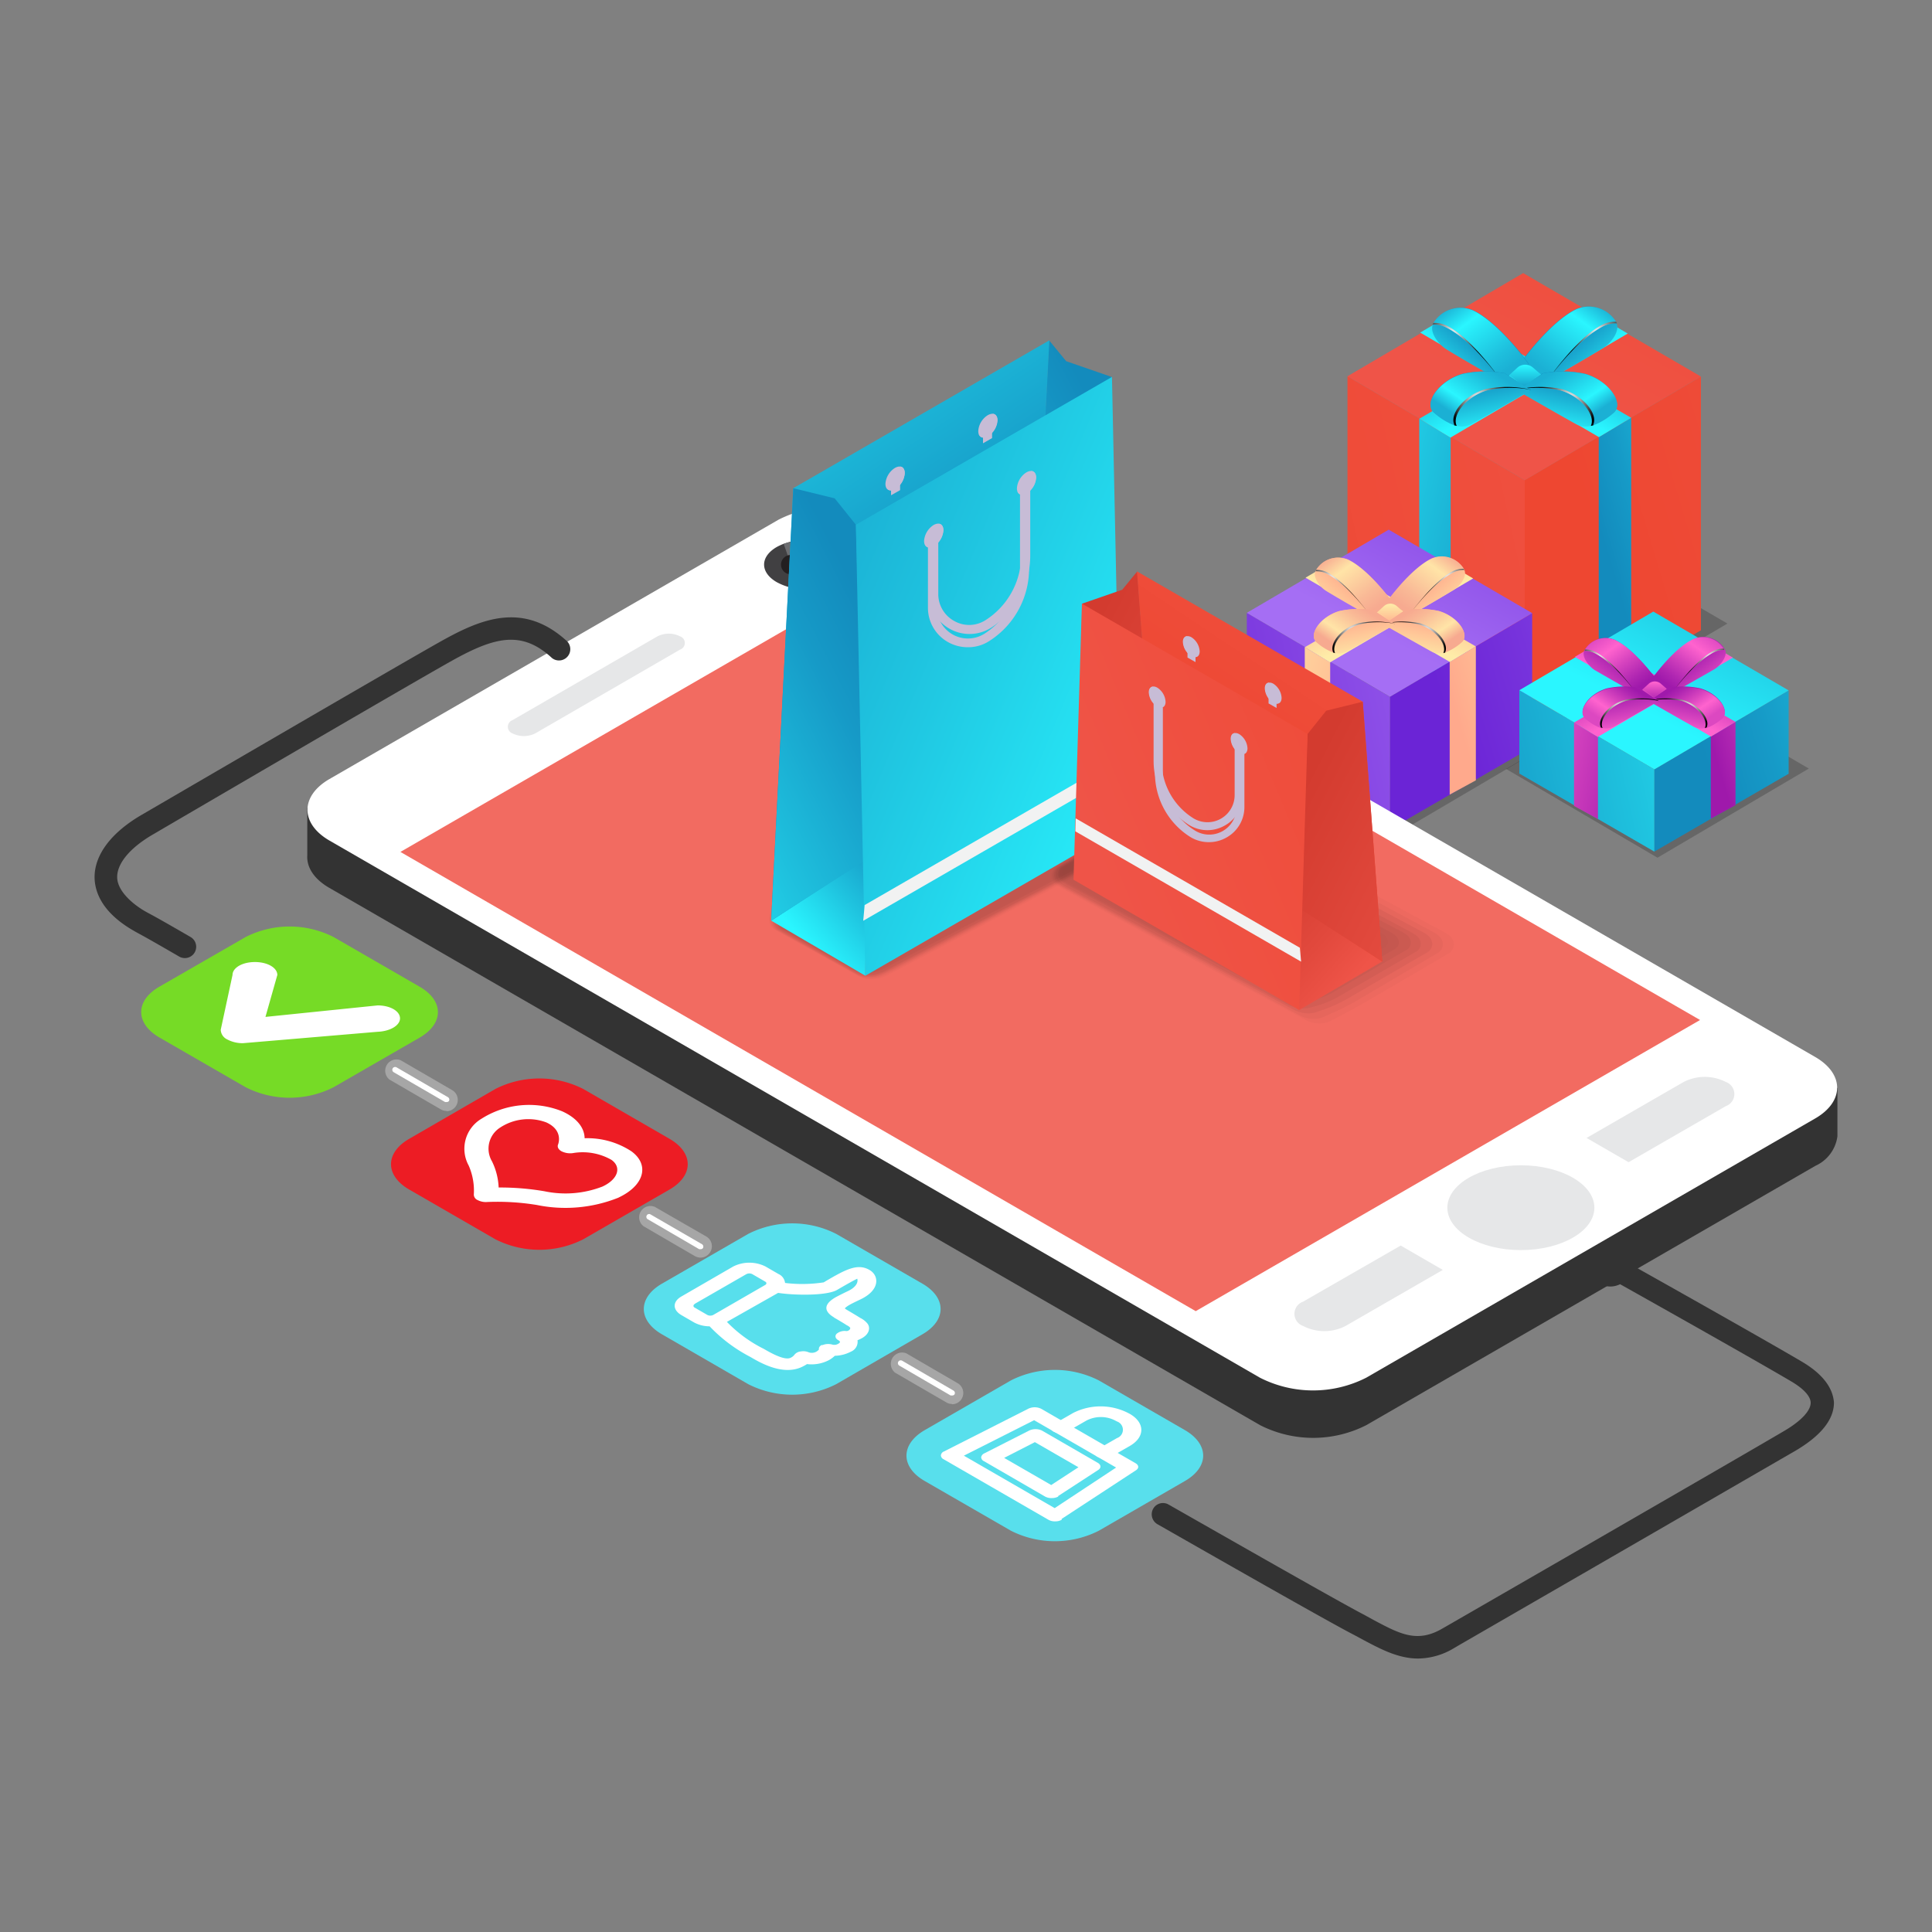 <svg xmlns="http://www.w3.org/2000/svg" xmlns:xlink="http://www.w3.org/1999/xlink" viewBox="0 0 200 200"><rect x="0" y="0" width="200" height="200" fill="#808080" stroke="none"/><defs><style>.cls-1{isolation:isolate;}.cls-2,.cls-75{opacity:0.2;}.cls-3{fill:url(#linear-gradient);}.cls-4{fill:url(#linear-gradient-2);}.cls-5{fill:url(#linear-gradient-3);}.cls-6{fill:url(#New_Gradient_Swatch_copy_7);}.cls-7{fill:url(#New_Gradient_Swatch_copy_7-2);}.cls-8{fill:url(#linear-gradient-4);}.cls-9{fill:url(#New_Gradient_Swatch_copy_7-3);}.cls-10{fill:url(#New_Gradient_Swatch_copy_7-4);}.cls-11{fill:url(#New_Gradient_Swatch_copy_16);}.cls-12,.cls-15,.cls-18,.cls-22,.cls-32,.cls-35,.cls-38,.cls-42,.cls-52,.cls-55,.cls-58,.cls-62{mix-blend-mode:color-dodge;}.cls-12{fill:url(#Radial_Gradient_1);}.cls-13{fill:url(#New_Gradient_Swatch_copy_7-5);}.cls-14{fill:url(#New_Gradient_Swatch_copy_16-2);}.cls-15{fill:url(#Radial_Gradient_1-2);}.cls-16{fill:url(#New_Gradient_Swatch_copy_7-6);}.cls-17{fill:url(#New_Gradient_Swatch_copy_16-3);}.cls-18{fill:url(#Radial_Gradient_1-3);}.cls-19{fill:url(#New_Gradient_Swatch_copy_7-7);}.cls-20{fill:url(#New_Gradient_Swatch_copy_7-8);}.cls-21{fill:url(#New_Gradient_Swatch_copy_16-4);}.cls-22{fill:url(#Radial_Gradient_1-4);}.cls-23{fill:url(#New_Gradient_Swatch_copy_13);}.cls-24{fill:url(#New_Gradient_Swatch_copy_13-2);}.cls-25{fill:url(#New_Gradient_Swatch_copy_13-3);}.cls-26{fill:url(#New_Gradient_Swatch_copy_8);}.cls-27{fill:url(#New_Gradient_Swatch_copy_8-2);}.cls-28{fill:url(#New_Gradient_Swatch_copy_8-3);}.cls-29{fill:url(#New_Gradient_Swatch_copy_8-4);}.cls-30{fill:url(#New_Gradient_Swatch_copy_8-5);}.cls-31{fill:url(#New_Gradient_Swatch_copy_17);}.cls-32{fill:url(#Radial_Gradient_1-5);}.cls-33{fill:url(#New_Gradient_Swatch_copy_8-6);}.cls-34{fill:url(#New_Gradient_Swatch_copy_17-2);}.cls-35{fill:url(#Radial_Gradient_1-6);}.cls-36{fill:url(#New_Gradient_Swatch_copy_8-7);}.cls-37{fill:url(#New_Gradient_Swatch_copy_17-3);}.cls-38{fill:url(#Radial_Gradient_1-7);}.cls-39{fill:url(#New_Gradient_Swatch_copy_8-8);}.cls-40{fill:url(#New_Gradient_Swatch_copy_8-9);}.cls-41{fill:url(#New_Gradient_Swatch_copy_17-4);}.cls-42{fill:url(#Radial_Gradient_1-8);}.cls-43{fill:url(#linear-gradient-5);}.cls-44{fill:url(#linear-gradient-6);}.cls-45{fill:url(#linear-gradient-7);}.cls-46{fill:url(#New_Gradient_Swatch_copy_9);}.cls-47{fill:url(#New_Gradient_Swatch_copy_9-2);}.cls-48{fill:url(#New_Gradient_Swatch_copy_9-3);}.cls-49{fill:url(#New_Gradient_Swatch_copy_9-4);}.cls-50{fill:url(#New_Gradient_Swatch_copy_9-5);}.cls-51{fill:url(#New_Gradient_Swatch_copy_18);}.cls-52{fill:url(#Radial_Gradient_1-9);}.cls-53{fill:url(#New_Gradient_Swatch_copy_9-6);}.cls-54{fill:url(#New_Gradient_Swatch_copy_18-2);}.cls-55{fill:url(#Radial_Gradient_1-10);}.cls-56{fill:url(#New_Gradient_Swatch_copy_9-7);}.cls-57{fill:url(#New_Gradient_Swatch_copy_18-3);}.cls-58{fill:url(#Radial_Gradient_1-11);}.cls-59{fill:url(#New_Gradient_Swatch_copy_9-8);}.cls-60{fill:url(#New_Gradient_Swatch_copy_9-9);}.cls-61{fill:url(#New_Gradient_Swatch_copy_18-4);}.cls-62{fill:url(#Radial_Gradient_1-12);}.cls-63{fill:#333;}.cls-64{fill:#fff;}.cls-65{fill:#f26b61;}.cls-66{fill:#e6e7e8;}.cls-67{fill:#414042;}.cls-68{fill:#6d6e71;}.cls-69{fill:#231f20;}.cls-70{opacity:0.3;}.cls-71{mix-blend-mode:screen;}.cls-72{fill:#76db26;}.cls-73{fill:#ed1c24;}.cls-74{fill:#58dfec;}.cls-76{opacity:0;}.cls-77{opacity:0.09;}.cls-78{opacity:0.18;}.cls-79{opacity:0.27;}.cls-80{opacity:0.36;}.cls-81{opacity:0.45;}.cls-82{opacity:0.55;}.cls-83{opacity:0.64;}.cls-84{opacity:0.73;}.cls-85{opacity:0.82;}.cls-86{opacity:0.91;}.cls-87{fill:url(#New_Gradient_Swatch_copy_7-9);}.cls-88{fill:url(#New_Gradient_Swatch_copy_7-10);}.cls-89{fill:url(#New_Gradient_Swatch_copy_7-11);}.cls-90{fill:url(#New_Gradient_Swatch_copy_7-12);}.cls-91{fill:url(#New_Gradient_Swatch_copy_7-13);}.cls-92{fill:#f1f2f2;}.cls-92,.cls-93{mix-blend-mode:multiply;}.cls-93,.cls-94{fill:#c7bcd6;}.cls-95{fill:url(#linear-gradient-8);}.cls-96{fill:url(#linear-gradient-9);}.cls-97{fill:url(#linear-gradient-10);}.cls-98{fill:url(#linear-gradient-11);}.cls-99{fill:url(#linear-gradient-12);}</style><linearGradient id="linear-gradient" x1="163.03" y1="58.58" x2="214.62" y2="43.13" gradientUnits="userSpaceOnUse"><stop offset="0.04" stop-color="#ee4731"></stop><stop offset="0.72" stop-color="#ef5040"></stop><stop offset="1" stop-color="#ef5448"></stop></linearGradient><linearGradient id="linear-gradient-2" x1="115.35" y1="64.85" x2="183.42" y2="49.59" xlink:href="#linear-gradient"></linearGradient><linearGradient id="linear-gradient-3" x1="176.87" y1="2.58" x2="156.32" y2="41.75" xlink:href="#linear-gradient"></linearGradient><linearGradient id="New_Gradient_Swatch_copy_7" x1="165.6" y1="57.78" x2="186.34" y2="51.57" gradientUnits="userSpaceOnUse"><stop offset="0.04" stop-color="#138bbd"></stop><stop offset="0.23" stop-color="#169ac7"></stop><stop offset="0.59" stop-color="#1fc3df"></stop><stop offset="1" stop-color="#2af6ff"></stop></linearGradient><linearGradient id="New_Gradient_Swatch_copy_7-2" x1="161.95" y1="31.19" x2="157.35" y2="39.96" xlink:href="#New_Gradient_Swatch_copy_7"></linearGradient><linearGradient id="linear-gradient-4" x1="6728.77" y1="60.64" x2="6758.53" y2="53.97" gradientTransform="matrix(-1, 0, 0, 1, 6891.87, 0)" xlink:href="#New_Gradient_Swatch_copy_7"></linearGradient><linearGradient id="New_Gradient_Swatch_copy_7-3" x1="6738.1" y1="31.42" x2="6733.58" y2="40.04" gradientTransform="matrix(-1, 0, 0, 1, 6891.87, 0)" xlink:href="#New_Gradient_Swatch_copy_7"></linearGradient><linearGradient id="New_Gradient_Swatch_copy_7-4" x1="161.63" y1="34.54" x2="166.24" y2="39.87" xlink:href="#New_Gradient_Swatch_copy_7"></linearGradient><linearGradient id="New_Gradient_Swatch_copy_16" x1="159.91" y1="38.92" x2="166.34" y2="30.19" gradientUnits="userSpaceOnUse"><stop offset="0.04" stop-color="#1bb0d4"></stop><stop offset="0.2" stop-color="#1ebfdd"></stop><stop offset="0.53" stop-color="#27e8f6"></stop><stop offset="0.63" stop-color="#2af6ff"></stop><stop offset="0.87" stop-color="#1bb0d4"></stop></linearGradient><radialGradient id="Radial_Gradient_1" cx="165.41" cy="34.45" r="3.28" gradientUnits="userSpaceOnUse"><stop offset="0" stop-color="#fff"></stop><stop offset="1"></stop></radialGradient><linearGradient id="New_Gradient_Swatch_copy_7-5" x1="6736.95" y1="34.66" x2="6741.57" y2="40" gradientTransform="matrix(-1, 0, 0, 1, 6891.01, 0)" xlink:href="#New_Gradient_Swatch_copy_7"></linearGradient><linearGradient id="New_Gradient_Swatch_copy_16-2" x1="6735.23" y1="39.05" x2="6741.66" y2="30.32" gradientTransform="matrix(-1, 0, 0, 1, 6891.01, 0)" xlink:href="#New_Gradient_Swatch_copy_16"></linearGradient><radialGradient id="Radial_Gradient_1-2" cx="6740.73" cy="34.57" r="3.28" gradientTransform="matrix(-1, 0, 0, 1, 6891.01, 0)" xlink:href="#Radial_Gradient_1"></radialGradient><linearGradient id="New_Gradient_Swatch_copy_7-6" x1="6728.33" y1="38.78" x2="6729.5" y2="44.66" gradientTransform="matrix(-1, 0, 0, 1, 6891.01, 0)" xlink:href="#New_Gradient_Swatch_copy_7"></linearGradient><linearGradient id="New_Gradient_Swatch_copy_16-3" x1="6730.53" y1="38.34" x2="6726.48" y2="44.31" gradientTransform="matrix(-1, 0, 0, 1, 6891.01, 0)" xlink:href="#New_Gradient_Swatch_copy_16"></linearGradient><radialGradient id="Radial_Gradient_1-3" cx="6728.59" cy="41.27" r="3.19" gradientTransform="matrix(-1, 0, 0, 1, 6891.01, 0)" xlink:href="#Radial_Gradient_1"></radialGradient><linearGradient id="New_Gradient_Swatch_copy_7-7" x1="157.86" y1="41.03" x2="157.86" y2="37.84" xlink:href="#New_Gradient_Swatch_copy_7"></linearGradient><linearGradient id="New_Gradient_Swatch_copy_7-8" x1="152.8" y1="38.78" x2="153.97" y2="44.66" xlink:href="#New_Gradient_Swatch_copy_7"></linearGradient><linearGradient id="New_Gradient_Swatch_copy_16-4" x1="155" y1="38.34" x2="150.95" y2="44.31" xlink:href="#New_Gradient_Swatch_copy_16"></linearGradient><radialGradient id="Radial_Gradient_1-4" cx="153.06" cy="41.27" r="3.19" xlink:href="#Radial_Gradient_1"></radialGradient><linearGradient id="New_Gradient_Swatch_copy_13" x1="148.37" y1="75.53" x2="186.14" y2="64.22" gradientUnits="userSpaceOnUse"><stop offset="0.04" stop-color="#6b24d6"></stop><stop offset="0.29" stop-color="#7733dc"></stop><stop offset="0.79" stop-color="#975ced"></stop><stop offset="1" stop-color="#a56ef4"></stop></linearGradient><linearGradient id="New_Gradient_Swatch_copy_13-2" x1="112.1" y1="80.12" x2="161.92" y2="68.95" xlink:href="#New_Gradient_Swatch_copy_13"></linearGradient><linearGradient id="New_Gradient_Swatch_copy_13-3" x1="159.25" y1="34.09" x2="142.66" y2="65.71" xlink:href="#New_Gradient_Swatch_copy_13"></linearGradient><linearGradient id="New_Gradient_Swatch_copy_8" x1="150.45" y1="74.88" x2="163.31" y2="71.03" gradientUnits="userSpaceOnUse"><stop offset="0.04" stop-color="#ffa98c"></stop><stop offset="0.32" stop-color="#ffb892"></stop><stop offset="0.86" stop-color="#fee1a3"></stop><stop offset="1" stop-color="#feeca8"></stop></linearGradient><linearGradient id="New_Gradient_Swatch_copy_8-2" x1="147.21" y1="57.18" x2="143.49" y2="64.26" xlink:href="#New_Gradient_Swatch_copy_8"></linearGradient><linearGradient id="New_Gradient_Swatch_copy_8-3" x1="6746.25" y1="76.72" x2="6765.14" y2="72.49" gradientTransform="matrix(-1, 0, 0, 1, 6891.87, 0)" xlink:href="#New_Gradient_Swatch_copy_8"></linearGradient><linearGradient id="New_Gradient_Swatch_copy_8-4" x1="6751.27" y1="57.37" x2="6747.62" y2="64.33" gradientTransform="matrix(-1, 0, 0, 1, 6891.87, 0)" xlink:href="#New_Gradient_Swatch_copy_8"></linearGradient><linearGradient id="New_Gradient_Swatch_copy_8-5" x1="146.94" y1="59.88" x2="150.67" y2="64.19" xlink:href="#New_Gradient_Swatch_copy_8"></linearGradient><linearGradient id="New_Gradient_Swatch_copy_17" x1="145.56" y1="63.43" x2="150.75" y2="56.38" gradientUnits="userSpaceOnUse"><stop offset="0.04" stop-color="#f7aa90"></stop><stop offset="0.23" stop-color="#f9b996"></stop><stop offset="0.61" stop-color="#ffe2a6"></stop><stop offset="0.63" stop-color="#ffe4a7"></stop><stop offset="0.87" stop-color="#f7aa90"></stop></linearGradient><radialGradient id="Radial_Gradient_1-5" cx="150" cy="59.81" r="2.65" xlink:href="#Radial_Gradient_1"></radialGradient><linearGradient id="New_Gradient_Swatch_copy_8-6" x1="6750.18" y1="59.99" x2="6753.9" y2="64.29" gradientTransform="matrix(-1, 0, 0, 1, 6891.01, 0)" xlink:href="#New_Gradient_Swatch_copy_8"></linearGradient><linearGradient id="New_Gradient_Swatch_copy_17-2" x1="6748.79" y1="63.53" x2="6753.98" y2="56.48" gradientTransform="matrix(-1, 0, 0, 1, 6891.01, 0)" xlink:href="#New_Gradient_Swatch_copy_17"></linearGradient><radialGradient id="Radial_Gradient_1-6" cx="6753.23" cy="59.91" r="2.65" gradientTransform="matrix(-1, 0, 0, 1, 6891.01, 0)" xlink:href="#Radial_Gradient_1"></radialGradient><linearGradient id="New_Gradient_Swatch_copy_8-7" x1="6743.22" y1="63.31" x2="6744.16" y2="68.06" gradientTransform="matrix(-1, 0, 0, 1, 6891.01, 0)" xlink:href="#New_Gradient_Swatch_copy_8"></linearGradient><linearGradient id="New_Gradient_Swatch_copy_17-3" x1="6744.99" y1="62.96" x2="6741.72" y2="67.77" gradientTransform="matrix(-1, 0, 0, 1, 6891.01, 0)" xlink:href="#New_Gradient_Swatch_copy_17"></linearGradient><radialGradient id="Radial_Gradient_1-7" cx="6743.42" cy="65.32" r="2.57" gradientTransform="matrix(-1, 0, 0, 1, 6891.01, 0)" xlink:href="#Radial_Gradient_1"></radialGradient><linearGradient id="New_Gradient_Swatch_copy_8-8" x1="143.91" y1="65.13" x2="143.91" y2="62.55" xlink:href="#New_Gradient_Swatch_copy_8"></linearGradient><linearGradient id="New_Gradient_Swatch_copy_8-9" x1="139.82" y1="63.31" x2="140.76" y2="68.06" xlink:href="#New_Gradient_Swatch_copy_8"></linearGradient><linearGradient id="New_Gradient_Swatch_copy_17-4" x1="141.59" y1="62.96" x2="138.32" y2="67.77" xlink:href="#New_Gradient_Swatch_copy_17"></linearGradient><radialGradient id="Radial_Gradient_1-8" cx="140.03" cy="65.32" r="2.57" xlink:href="#Radial_Gradient_1"></radialGradient><linearGradient id="linear-gradient-5" x1="175.67" y1="80.57" x2="208.98" y2="70.6" xlink:href="#New_Gradient_Swatch_copy_7"></linearGradient><linearGradient id="linear-gradient-6" x1="142.78" y1="84.62" x2="186.69" y2="74.78" xlink:href="#New_Gradient_Swatch_copy_7"></linearGradient><linearGradient id="linear-gradient-7" x1="185.77" y1="43.73" x2="170.11" y2="73.58" xlink:href="#New_Gradient_Swatch_copy_7"></linearGradient><linearGradient id="New_Gradient_Swatch_copy_9" x1="177.64" y1="79.96" x2="187.43" y2="77.03" gradientUnits="userSpaceOnUse"><stop offset="0.04" stop-color="#9f19ab"></stop><stop offset="0.24" stop-color="#ae25b1"></stop><stop offset="0.65" stop-color="#d744bf"></stop><stop offset="1" stop-color="#ff63ce"></stop></linearGradient><linearGradient id="New_Gradient_Swatch_copy_9-2" x1="174.4" y1="65.53" x2="170.89" y2="72.22" xlink:href="#New_Gradient_Swatch_copy_9"></linearGradient><linearGradient id="New_Gradient_Swatch_copy_9-3" x1="6720.49" y1="81.41" x2="6735.21" y2="78.11" gradientTransform="matrix(-1, 0, 0, 1, 6891.87, 0)" xlink:href="#New_Gradient_Swatch_copy_9"></linearGradient><linearGradient id="New_Gradient_Swatch_copy_9-4" x1="6723.71" y1="65.71" x2="6720.26" y2="72.28" gradientTransform="matrix(-1, 0, 0, 1, 6891.87, 0)" xlink:href="#New_Gradient_Swatch_copy_9"></linearGradient><linearGradient id="New_Gradient_Swatch_copy_9-5" x1="174.15" y1="68.09" x2="177.67" y2="72.15" xlink:href="#New_Gradient_Swatch_copy_9"></linearGradient><linearGradient id="New_Gradient_Swatch_copy_18" x1="172.84" y1="71.43" x2="177.74" y2="64.77" gradientUnits="userSpaceOnUse"><stop offset="0.04" stop-color="#9f19ab"></stop><stop offset="0.16" stop-color="#ae25b1"></stop><stop offset="0.41" stop-color="#d744bf"></stop><stop offset="0.63" stop-color="#ff63ce"></stop><stop offset="0.87" stop-color="#dc48c1"></stop></linearGradient><radialGradient id="Radial_Gradient_1-9" cx="177.03" cy="68.02" r="2.5" xlink:href="#Radial_Gradient_1"></radialGradient><linearGradient id="New_Gradient_Swatch_copy_9-6" x1="6722.63" y1="68.18" x2="6726.15" y2="72.25" gradientTransform="matrix(-1, 0, 0, 1, 6891.01, 0)" xlink:href="#New_Gradient_Swatch_copy_9"></linearGradient><linearGradient id="New_Gradient_Swatch_copy_18-2" x1="6721.32" y1="71.53" x2="6726.22" y2="64.87" gradientTransform="matrix(-1, 0, 0, 1, 6891.01, 0)" xlink:href="#New_Gradient_Swatch_copy_18"></linearGradient><radialGradient id="Radial_Gradient_1-10" cx="6725.51" cy="68.11" r="2.5" gradientTransform="matrix(-1, 0, 0, 1, 6891.01, 0)" xlink:href="#Radial_Gradient_1"></radialGradient><linearGradient id="New_Gradient_Swatch_copy_9-7" x1="6716.06" y1="71.32" x2="6716.94" y2="75.8" gradientTransform="matrix(-1, 0, 0, 1, 6891.01, 0)" xlink:href="#New_Gradient_Swatch_copy_9"></linearGradient><linearGradient id="New_Gradient_Swatch_copy_18-3" x1="6717.73" y1="70.99" x2="6714.64" y2="75.53" gradientTransform="matrix(-1, 0, 0, 1, 6891.01, 0)" xlink:href="#New_Gradient_Swatch_copy_18"></linearGradient><radialGradient id="Radial_Gradient_1-11" cx="6716.25" cy="73.22" r="2.43" gradientTransform="matrix(-1, 0, 0, 1, 6891.01, 0)" xlink:href="#Radial_Gradient_1"></radialGradient><linearGradient id="New_Gradient_Swatch_copy_9-8" x1="171.28" y1="73.04" x2="171.28" y2="70.61" xlink:href="#New_Gradient_Swatch_copy_9"></linearGradient><linearGradient id="New_Gradient_Swatch_copy_9-9" x1="167.43" y1="71.32" x2="168.31" y2="75.8" xlink:href="#New_Gradient_Swatch_copy_9"></linearGradient><linearGradient id="New_Gradient_Swatch_copy_18-4" x1="169.1" y1="70.99" x2="166.01" y2="75.53" xlink:href="#New_Gradient_Swatch_copy_18"></linearGradient><radialGradient id="Radial_Gradient_1-12" cx="167.62" cy="73.22" r="2.43" xlink:href="#Radial_Gradient_1"></radialGradient><linearGradient id="New_Gradient_Swatch_copy_7-9" x1="8991.54" y1="51.37" x2="9024.54" y2="68.26" gradientTransform="matrix(-1, 0, 0, 1, 9111.21, 0)" xlink:href="#New_Gradient_Swatch_copy_7"></linearGradient><linearGradient id="New_Gradient_Swatch_copy_7-10" x1="9013.42" y1="70.6" x2="9043.79" y2="25.22" gradientTransform="matrix(-1, 0, 0, 1, 9111.21, 0)" xlink:href="#New_Gradient_Swatch_copy_7"></linearGradient><linearGradient id="New_Gradient_Swatch_copy_7-11" x1="9015.62" y1="88.4" x2="9026.97" y2="98.58" gradientTransform="matrix(-1, 0, 0, 1, 9111.21, 0)" xlink:href="#New_Gradient_Swatch_copy_7"></linearGradient><linearGradient id="New_Gradient_Swatch_copy_7-12" x1="9018.02" y1="66.68" x2="9051.03" y2="83.56" gradientTransform="matrix(-1, 0, 0, 1, 9111.21, 0)" xlink:href="#New_Gradient_Swatch_copy_7"></linearGradient><linearGradient id="New_Gradient_Swatch_copy_7-13" x1="9059.05" y1="49.07" x2="8986.36" y2="79.4" gradientTransform="matrix(-1, 0, 0, 1, 9111.21, 0)" xlink:href="#New_Gradient_Swatch_copy_7"></linearGradient><linearGradient id="linear-gradient-8" x1="595.57" y1="68.24" x2="617.53" y2="79.48" gradientTransform="translate(-485.36)" gradientUnits="userSpaceOnUse"><stop offset="0.04" stop-color="#d33b2f"></stop><stop offset="0.62" stop-color="#e2493d"></stop><stop offset="1" stop-color="#ef5448"></stop></linearGradient><linearGradient id="linear-gradient-9" x1="613.59" y1="82.58" x2="632.01" y2="55.06" gradientTransform="translate(-485.36)" xlink:href="#linear-gradient"></linearGradient><linearGradient id="linear-gradient-10" x1="614.55" y1="93.44" x2="624.56" y2="102.42" xlink:href="#linear-gradient-8"></linearGradient><linearGradient id="linear-gradient-11" x1="618.92" y1="81.73" x2="640.88" y2="92.97" xlink:href="#linear-gradient-8"></linearGradient><linearGradient id="linear-gradient-12" x1="646.35" y1="67.77" x2="591.67" y2="90.59" gradientTransform="translate(-485.36)" gradientUnits="userSpaceOnUse"><stop offset="0.04" stop-color="#ee4731"></stop><stop offset="0.64" stop-color="#ef5040"></stop><stop offset="0.88" stop-color="#ef5448"></stop></linearGradient></defs><g class="cls-1"><g id="&#x421;&#x43B;&#x43E;&#x439;_1" data-name="&#x421;&#x43B;&#x43E;&#x439; 1"><polygon class="cls-2" points="137.69 64.59 158.25 76.66 178.82 64.55 158.21 52.55 137.69 64.59"></polygon><polygon class="cls-3" points="157.82 49.71 157.82 75.83 176.08 65.25 176.08 38.98 157.82 49.71"></polygon><polygon class="cls-4" points="157.84 49.71 157.84 75.83 139.49 65.22 139.49 38.95 157.84 49.71"></polygon><polygon class="cls-5" points="139.49 38.95 157.84 49.71 176.08 38.98 157.68 28.27 139.49 38.95"></polygon><polygon class="cls-6" points="165.5 45.25 165.5 71.36 168.86 69.52 168.86 43.25 165.5 45.25"></polygon><polygon class="cls-7" points="147.02 34.43 165.52 45.25 168.86 43.25 150.31 32.48 147.02 34.43"></polygon><polygon class="cls-8" points="150.17 45.3 150.17 71.41 146.92 69.62 146.92 43.35 150.17 45.3"></polygon><polygon class="cls-9" points="168.5 34.53 150.15 45.3 146.92 43.35 165.31 32.64 168.5 34.53"></polygon><path class="cls-10" d="M160.4,39.26l-3-1.7s3-4.22,5.76-5.56a3.29,3.29,0,0,1,4.18,1.46c.36.74-.46,2-1.39,2.57C163.5,37.54,160.4,39.26,160.4,39.26Z"></path><path class="cls-11" d="M166,33.76a2.89,2.89,0,0,1,1.39-.28A3.29,3.29,0,0,0,163.2,32c-2.78,1.34-5.76,5.56-5.76,5.56l2.87,1.65C160.76,38.6,163.47,35,166,33.76Z"></path><path class="cls-12" d="M167.3,33.31a2.83,2.83,0,0,0-1.38.28c-2.54,1.22-5.61,5.62-5.61,5.62.45-.61,3.16-4.23,5.69-5.45a2.89,2.89,0,0,1,1.39-.28Z"></path><path class="cls-13" d="M155.28,39.39l3-1.71s-3-4.22-5.76-5.55a3.28,3.28,0,0,0-4.18,1.45c-.36.75.46,2,1.39,2.58C152.18,37.66,155.28,39.39,155.28,39.39Z"></path><path class="cls-14" d="M149.67,33.88a2.83,2.83,0,0,0-1.38-.28,3.28,3.28,0,0,1,4.19-1.47c2.77,1.33,5.76,5.55,5.76,5.55l-2.87,1.66C154.92,38.72,152.21,35.1,149.67,33.88Z"></path><path class="cls-15" d="M148.38,33.43a2.83,2.83,0,0,1,1.38.28c2.54,1.22,5.61,5.63,5.61,5.63-.45-.62-3.16-4.24-5.7-5.46a2.83,2.83,0,0,0-1.38-.28Z"></path><path class="cls-16" d="M159.71,38.64a11,11,0,0,1,4.38.06c2.47.71,4.12,3.12,2.89,4.07s-2.5,1.85-3.85,1.12S157,40.4,157,40.4Z"></path><path class="cls-17" d="M161.5,40.4a11,11,0,0,0-4.37-.07l-.12.08h0l2.72-1.76a11,11,0,0,1,4.38.06c2.47.71,4.12,3.12,2.89,4.07a6.61,6.61,0,0,1-2.28,1.32C165.24,43,163.7,41,161.5,40.4Z"></path><path class="cls-18" d="M157.23,40.29h0a11,11,0,0,1,4.49,0c2.2.63,3.74,2.59,3.2,3.69.13,0,0,.06-.24.11.54-1.11-1-3.07-3.2-3.69a11,11,0,0,0-4.37-.07l-.12.08h0Z"></path><path class="cls-19" d="M159.49,38.74l-.79-.68a1.22,1.22,0,0,0-1.62,0l-.84.77L157.77,40Z"></path><path class="cls-20" d="M155.77,38.64a11,11,0,0,0-4.38.06c-2.48.71-4.12,3.12-2.89,4.07s2.5,1.85,3.85,1.12,6.14-3.49,6.14-3.49Z"></path><path class="cls-21" d="M154,40.4a11.07,11.07,0,0,1,4.38-.07l.12.08h0l-2.72-1.76a11,11,0,0,0-4.38.06c-2.48.71-4.12,3.12-2.89,4.07a6.52,6.52,0,0,0,2.28,1.32C150.24,43,151.78,41,154,40.4Z"></path><path class="cls-22" d="M158.25,40.29h0a11,11,0,0,0-4.5,0c-2.19.63-3.73,2.59-3.19,3.69-.14,0,0,.06.24.11-.54-1.11,1-3.07,3.19-3.69a11.07,11.07,0,0,1,4.38-.07l.12.08h0Z"></path><polygon class="cls-2" points="127.62 76.8 144.22 86.53 160.82 76.76 144.19 67.08 127.62 76.8"></polygon><polygon class="cls-23" points="143.87 72.13 143.87 85.86 158.61 77.33 158.61 63.47 143.87 72.13"></polygon><polygon class="cls-24" points="143.89 72.13 143.89 85.86 129.07 77.31 129.07 63.44 143.89 72.13"></polygon><polygon class="cls-25" points="129.07 63.44 143.89 72.13 158.61 63.47 143.76 54.83 129.07 63.44"></polygon><polygon class="cls-26" points="150.07 68.53 150.07 82.26 152.78 80.78 152.78 66.92 150.07 68.53"></polygon><polygon class="cls-27" points="135.15 59.8 150.09 68.53 152.78 66.92 137.81 58.23 135.15 59.8"></polygon><polygon class="cls-28" points="137.7 68.57 137.7 82.3 135.07 80.86 135.07 67 137.7 68.57"></polygon><polygon class="cls-29" points="152.5 59.88 137.68 68.57 135.07 67 149.92 58.36 152.5 59.88"></polygon><path class="cls-30" d="M146,63.7l-2.4-1.38s2.41-3.4,4.65-4.48A2.65,2.65,0,0,1,151.59,59c.29.61-.37,1.63-1.12,2.08C148.46,62.31,146,63.7,146,63.7Z"></path><path class="cls-31" d="M150.48,59.25A2.36,2.36,0,0,1,151.6,59a2.66,2.66,0,0,0-3.39-1.19c-2.24,1.08-4.65,4.48-4.65,4.48l2.32,1.34C146.25,63.16,148.43,60.24,150.48,59.25Z"></path><path class="cls-32" d="M151.52,58.89a2.31,2.31,0,0,0-1.11.23c-2,1-4.53,4.54-4.53,4.54.37-.5,2.55-3.42,4.6-4.41A2.36,2.36,0,0,1,151.6,59,1,1,0,0,0,151.52,58.89Z"></path><path class="cls-33" d="M141.82,63.8l2.39-1.37s-2.41-3.41-4.65-4.49a2.65,2.65,0,0,0-3.38,1.18c-.29.6.38,1.62,1.13,2.07C139.32,62.41,141.82,63.8,141.82,63.8Z"></path><path class="cls-34" d="M137.3,59.36a2.37,2.37,0,0,0-1.12-.23,2.65,2.65,0,0,1,3.38-1.19c2.24,1.08,4.65,4.49,4.65,4.49l-2.32,1.33C141.53,63.27,139.34,60.34,137.3,59.36Z"></path><path class="cls-35" d="M136.25,59a2.31,2.31,0,0,1,1.11.23c2,1,4.53,4.54,4.53,4.54-.36-.49-2.55-3.42-4.59-4.4a2.37,2.37,0,0,0-1.12-.23A.91.91,0,0,1,136.25,59Z"></path><path class="cls-36" d="M145.4,63.19a9,9,0,0,1,3.53.06c2,.57,3.33,2.51,2.33,3.28s-2,1.5-3.1.9-5-2.81-5-2.81Z"></path><path class="cls-37" d="M146.84,64.62a8.82,8.82,0,0,0-3.53-.06l-.1.06h0l2.2-1.43a9,9,0,0,1,3.53.06c2,.57,3.33,2.51,2.33,3.28a5.43,5.43,0,0,1-1.83,1.07C149.86,66.7,148.62,65.12,146.84,64.62Z"></path><path class="cls-38" d="M143.39,64.53h0a9,9,0,0,1,3.63,0c1.77.5,3,2.09,2.58,3,.11,0,0,0-.19.09.43-.9-.81-2.48-2.59-3a8.82,8.82,0,0,0-3.53-.06l-.1.06h0Z"></path><path class="cls-39" d="M145.22,63.28l-.64-.55a1,1,0,0,0-1.3,0l-.69.63,1.24.89Z"></path><path class="cls-40" d="M142.22,63.19a9.08,9.08,0,0,0-3.54.06c-2,.57-3.33,2.51-2.33,3.28s2,1.5,3.1.9,5-2.81,5-2.81Z"></path><path class="cls-41" d="M140.77,64.62a8.82,8.82,0,0,1,3.53-.06l.1.06h0l-2.19-1.43a9.08,9.08,0,0,0-3.54.06c-2,.57-3.33,2.51-2.33,3.28a5.38,5.38,0,0,0,1.84,1.07C137.75,66.7,139,65.12,140.77,64.62Z"></path><path class="cls-42" d="M144.22,64.53h0a9,9,0,0,0-3.63,0c-1.77.5-3,2.09-2.58,3-.11,0,0,0,.2.09-.44-.9.8-2.48,2.58-3a8.82,8.82,0,0,1,3.53-.06l.1.06h0Z"></path><polygon class="cls-2" points="155.91 79.6 171.58 88.79 187.25 79.56 171.55 70.42 155.91 79.6"></polygon><polygon class="cls-43" points="171.25 79.65 171.25 88.16 185.16 80.1 185.16 71.47 171.25 79.65"></polygon><polygon class="cls-44" points="171.26 79.65 171.26 88.16 157.28 80.08 157.28 71.45 171.26 79.65"></polygon><polygon class="cls-45" points="157.28 71.45 171.26 79.65 185.16 71.47 171.15 63.31 157.28 71.45"></polygon><polygon class="cls-46" points="177.1 76.25 177.1 84.75 179.66 83.35 179.66 74.73 177.1 76.25"></polygon><polygon class="cls-47" points="163.02 68 177.12 76.25 179.66 74.73 165.53 66.52 163.02 68"></polygon><polygon class="cls-48" points="165.42 76.29 165.42 84.79 162.94 83.43 162.94 74.8 165.42 76.29"></polygon><polygon class="cls-49" points="179.39 68.08 165.4 76.29 162.94 74.8 176.96 66.64 179.39 68.08"></polygon><path class="cls-50" d="M173.22,71.69,171,70.39s2.27-3.22,4.39-4.24a2.52,2.52,0,0,1,3.19,1.11c.27.57-.36,1.54-1.07,2C175.58,70.37,173.22,71.69,173.22,71.69Z"></path><path class="cls-51" d="M177.49,67.49a2.17,2.17,0,0,1,1-.21,2.5,2.5,0,0,0-3.19-1.13c-2.12,1-4.39,4.24-4.39,4.24l2.19,1.26C173.49,71.18,175.55,68.42,177.49,67.49Z"></path><path class="cls-52" d="M178.47,67.15a2.2,2.2,0,0,0-1.05.21c-1.93.93-4.27,4.29-4.27,4.29.34-.47,2.4-3.23,4.34-4.16a2.17,2.17,0,0,1,1-.21A.54.54,0,0,0,178.47,67.15Z"></path><path class="cls-53" d="M169.31,71.79l2.26-1.3s-2.28-3.22-4.39-4.24A2.51,2.51,0,0,0,164,67.36c-.27.57.36,1.53,1.07,2C167,70.47,169.31,71.79,169.31,71.79Z"></path><path class="cls-54" d="M165,67.59a2.06,2.06,0,0,0-1-.21,2.49,2.49,0,0,1,3.19-1.13c2.11,1,4.39,4.24,4.39,4.24l-2.19,1.26C169,71.28,167,68.52,165,67.59Z"></path><path class="cls-55" d="M164.06,67.24a2.23,2.23,0,0,1,1.05.22c1.93.93,4.27,4.29,4.27,4.29-.34-.47-2.4-3.23-4.34-4.16a2.06,2.06,0,0,0-1-.21A.91.91,0,0,1,164.06,67.24Z"></path><path class="cls-56" d="M172.69,71.21a8.35,8.35,0,0,1,3.33.05c1.89.54,3.15,2.37,2.21,3.1s-1.91,1.41-2.93.85-4.68-2.66-4.68-2.66Z"></path><path class="cls-57" d="M174.06,72.55a8.4,8.4,0,0,0-3.34,0l-.09.06h0l2.07-1.34a8.35,8.35,0,0,1,3.33.05c1.89.54,3.15,2.37,2.21,3.1a5.11,5.11,0,0,1-1.74,1C176.9,74.52,175.73,73,174.06,72.55Z"></path><path class="cls-58" d="M170.8,72.47h0a8.57,8.57,0,0,1,3.43,0c1.67.48,2.84,2,2.44,2.82.1,0,0,0-.19.08.41-.85-.76-2.34-2.43-2.82a8.4,8.4,0,0,0-3.34,0l-.09.06h0Z"></path><path class="cls-59" d="M172.52,71.29l-.6-.52a.94.94,0,0,0-1.23,0l-.65.59,1.18.85Z"></path><path class="cls-60" d="M169.69,71.21a8.4,8.4,0,0,0-3.34.05c-1.89.54-3.14,2.37-2.2,3.1s1.9,1.41,2.93.85,4.68-2.66,4.68-2.66Z"></path><path class="cls-61" d="M168.32,72.55a8.35,8.35,0,0,1,3.33,0l.1.06h0l-2.07-1.34a8.4,8.4,0,0,0-3.34.05c-1.89.54-3.14,2.37-2.2,3.1a5.08,5.08,0,0,0,1.73,1C165.47,74.52,166.64,73,168.32,72.55Z"></path><path class="cls-62" d="M171.58,72.47h0a8.52,8.52,0,0,0-3.42,0c-1.68.48-2.85,2-2.44,2.82-.1,0,0,0,.18.08-.41-.85.76-2.34,2.44-2.82a8.35,8.35,0,0,1,3.33,0l.1.06h0Z"></path><path class="cls-63" d="M186.16,112.59v.73L91.57,58.71a12.14,12.14,0,0,0-11,0L36.47,84.18v-.54H31.81v4.93h0c-.07,1.2.68,2.41,2.26,3.33l96.37,55.63a12.14,12.14,0,0,0,11,0l46.5-26.85a3.91,3.91,0,0,0,2.27-3.06h0v-5Z"></path><path class="cls-64" d="M187.93,109.43c3,1.75,3,4.59,0,6.34l-46.5,26.85a12.14,12.14,0,0,1-11,0L34.08,87c-3-1.75-3-4.59,0-6.34L80.59,53.8a12.14,12.14,0,0,1,11,0Z"></path><polygon class="cls-65" points="175.99 105.59 123.78 135.73 41.45 88.19 93.66 58.05 175.99 105.59"></polygon><ellipse class="cls-66" cx="157.44" cy="125.02" rx="7.61" ry="4.39"></ellipse><path class="cls-66" d="M178.65,112a1.33,1.33,0,0,1,0,2.51l-10.06,5.8-4.35-2.51L174.3,112A4.8,4.8,0,0,1,178.65,112Z"></path><path class="cls-66" d="M134.89,137.26a1.33,1.33,0,0,1,0-2.51L145,128.94l4.36,2.52-10.06,5.8A4.79,4.79,0,0,1,134.89,137.26Z"></path><path class="cls-66" d="M70.41,65.88a.72.72,0,0,1,0,1.36l-15,8.68a2.65,2.65,0,0,1-2.36,0h0a.73.73,0,0,1,0-1.37l15-8.67a2.59,2.59,0,0,1,2.36,0Z"></path><path class="cls-67" d="M86.69,56.65c1.51.87,1.71,2.21.58,3.2h0a4.38,4.38,0,0,1-.57.4,3.73,3.73,0,0,1-.4.2,4.83,4.83,0,0,1-1,.34,7.31,7.31,0,0,1-2.56.18,6,6,0,0,1-2.34-.71c-1.73-1-1.74-2.62,0-3.63a5.74,5.74,0,0,1,.71-.33,6.8,6.8,0,0,1,2.48-.41,7.08,7.08,0,0,1,1.13.09,6.71,6.71,0,0,1,1.3.35A4.33,4.33,0,0,1,86.69,56.65Z"></path><path class="cls-68" d="M83.61,55.9l1.71,4.9a7.31,7.31,0,0,1-2.56.18l-1.63-4.67A6.8,6.8,0,0,1,83.61,55.9Z"></path><path class="cls-68" d="M86,56.34l1.23,3.51h0a4.38,4.38,0,0,1-.57.4,3.73,3.73,0,0,1-.4.2L84.74,56A6.71,6.71,0,0,1,86,56.34Z"></path><path class="cls-69" d="M85.26,57.47c.83.48.93,1.21.32,1.75h0a1.89,1.89,0,0,1-.31.22l-.21.11a3,3,0,0,1-.53.19,4.11,4.11,0,0,1-1.4.09,3.42,3.42,0,0,1-1.28-.38,1,1,0,0,1,0-2c.12-.07.26-.13.39-.19a4,4,0,0,1,1.35-.22,4.21,4.21,0,0,1,.62,0,3.22,3.22,0,0,1,.71.19A2.85,2.85,0,0,1,85.26,57.47Z"></path><path class="cls-64" d="M19,98.27l-4.64-2.63c-2.4-1.36-3.68-3-3.69-4.84,0-2,1.58-4,4.49-5.72.26-.15,26.6-15.51,30.91-17.92,4-2.24,7.92-3.92,12-.1a.29.29,0,0,1-.4.43c-3.5-3.24-6.69-2.43-11.36.18-4.31,2.41-30.64,17.77-30.91,17.92-2.71,1.57-4.2,3.42-4.19,5.21,0,1.58,1.18,3.09,3.39,4.33l4.64,2.63Z"></path><path class="cls-64" d="M98.56,144.46l-.15,0-5.31-3.09a.29.29,0,1,1,.29-.51l5.31,3.09a.29.29,0,0,1,.11.4A.29.29,0,0,1,98.56,144.46Z"></path><path class="cls-64" d="M72.52,129.31a.28.28,0,0,1-.15,0l-5.31-3.09a.29.29,0,0,1-.11-.4.28.28,0,0,1,.4-.1l5.32,3.08a.3.3,0,0,1,.1.4A.27.27,0,0,1,72.52,129.31Z"></path><path class="cls-64" d="M146.72,170.86c-1.81,0-3.43-.87-5.22-1.82l-1-.54c-2.58-1.33-15.06-8.44-20.31-11.44a.29.29,0,1,1,.29-.51c4.09,2.34,17.65,10.07,20.29,11.44l1,.54c2.73,1.46,4.89,2.61,7.91.87,3.2-1.85,31.43-18.15,35.35-20.45,2.12-1.25,3.24-2.53,3.24-3.71,0-1-.81-2-2.43-3-3.89-2.31-19.13-10.86-19.29-10.94a.29.29,0,0,1-.11-.4.31.31,0,0,1,.4-.12c.15.09,15.4,8.65,19.3,11,1.8,1.07,2.72,2.24,2.72,3.47,0,1.42-1.2,2.83-3.54,4.21-3.91,2.31-32.15,18.61-35.35,20.46A6.43,6.43,0,0,1,146.72,170.86Z"></path><path class="cls-63" d="M19.14,99.18a1.19,1.19,0,0,1-.58-.15c-3.91-2.27-3.91-2.22-4.63-2.63-3.4-1.92-4.13-4.1-4.14-5.6,0-2.33,1.74-4.64,4.93-6.48.26-.15,26.6-15.51,30.92-17.93,4.11-2.3,8.51-4.19,13.07,0a1.17,1.17,0,0,1-1.58,1.72c-3.13-2.9-5.94-2.17-10.35.29S16.16,86.19,15.89,86.35c-2.4,1.38-3.76,3-3.76,4.44s1.61,2.82,2.95,3.58c.72.4.73.36,4.65,2.63a1.17,1.17,0,0,1-.59,2.18Z"></path><g class="cls-70"><path class="cls-64" d="M98.56,145.34a1.14,1.14,0,0,1-.59-.16l-5.31-3.08a1.17,1.17,0,0,1,1.17-2l5.31,3.09a1.17,1.17,0,0,1-.58,2.18Z"></path></g><g class="cls-70"><path class="cls-64" d="M72.52,130.19a1.27,1.27,0,0,1-.59-.16l-5.31-3.09a1.17,1.17,0,0,1,1.18-2L73.11,128a1.16,1.16,0,0,1,.42,1.6A1.18,1.18,0,0,1,72.52,130.19Z"></path></g><path class="cls-64" d="M46.22,114.08a.42.42,0,0,1-.15,0L40.76,111a.29.29,0,0,1,.29-.51l5.32,3.09a.29.29,0,0,1,.1.4A.27.27,0,0,1,46.22,114.08Z"></path><g class="cls-70"><path class="cls-64" d="M46.22,115a1.16,1.16,0,0,1-.59-.16l-5.31-3.08a1.17,1.17,0,0,1,1.17-2l5.32,3.09a1.17,1.17,0,0,1-.59,2.18Z"></path></g><path class="cls-64" d="M168,131.07a1.26,1.26,0,1,1-1.26-1.26A1.26,1.26,0,0,1,168,131.07Z"></path><path class="cls-63" d="M186.6,141c-3.17-1.88-13.78-7.86-17.78-10.1a2.12,2.12,0,1,0-2.11,2.28,2.28,2.28,0,0,0,1-.24c4,2.24,14.58,8.2,17.73,10.07,1.29.76,2,1.55,2,2.21,0,.82-1,1.9-2.81,2.95-2.42,1.43-14.38,8.35-34.59,20l-.75.43c-2.59,1.5-4.37.55-7.06-.88-.34-.19-.68-.37-1-.55-2.54-1.31-15-8.43-20.26-11.42a1.16,1.16,0,0,0-1.59.43,1.18,1.18,0,0,0,.43,1.6c5.26,3,17.77,10.14,20.35,11.46l1,.54c1.78.94,3.59,1.91,5.64,1.91a7.31,7.31,0,0,0,3.69-1.06l.75-.44c20.22-11.67,32.18-18.6,34.61-20,2.63-1.55,4-3.22,4-5C189.74,143.67,188.69,142.25,186.6,141Z"></path><g class="cls-71"><path class="cls-72" d="M34.53,112.55a10.06,10.06,0,0,1-9.1,0L16.5,107.4c-2.51-1.46-2.51-3.81,0-5.26L25.43,97a10.06,10.06,0,0,1,9.1,0l8.92,5.15c2.51,1.45,2.51,3.8,0,5.26Z"></path></g><g class="cls-71"><path class="cls-73" d="M60.38,128.29a10.06,10.06,0,0,1-9.1,0l-8.92-5.15c-2.51-1.45-2.51-3.8,0-5.25l8.92-5.16a10.06,10.06,0,0,1,9.1,0l8.93,5.16c2.51,1.45,2.51,3.8,0,5.25Z"></path></g><g class="cls-71"><path class="cls-74" d="M86.56,143.29a10.06,10.06,0,0,1-9.1,0l-8.93-5.16c-2.51-1.45-2.51-3.8,0-5.25l8.93-5.15a10.06,10.06,0,0,1,9.1,0l8.92,5.15c2.52,1.45,2.52,3.8,0,5.25Z"></path></g><g class="cls-71"><path class="cls-74" d="M113.75,158.46a10.06,10.06,0,0,1-9.1,0l-8.93-5.15c-2.51-1.45-2.51-3.8,0-5.26l8.93-5.15a10.06,10.06,0,0,1,9.1,0l8.92,5.15c2.51,1.46,2.51,3.81,0,5.26Z"></path></g><path class="cls-64" d="M41.41,105.42c0-.74-1-1.34-2.32-1.34l-11.61,1.19,1.23-4.34c0-.74-1-1.34-2.32-1.34s-2.32.6-2.32,1.34l-1.22,5.67a1.15,1.15,0,0,0,.67,1,3.37,3.37,0,0,0,1.64.39l13.93-1.18C40.37,106.76,41.41,106.16,41.41,105.42Z"></path><path class="cls-64" d="M87.89,135.11c.29-.17.67-.35,1.11-.56,2.18-1,2-2.53,1-3.09-1.24-.72-2.52,0-4.45,1.12l-.28.17a14.64,14.64,0,0,1-4,.06,1.16,1.16,0,0,0-.69-.93l-1.33-.77a3.73,3.73,0,0,0-3.35,0l-5.36,3.1c-.93.53-.93,1.39,0,1.93l1.33.77a3.4,3.4,0,0,0,1.59.39,15.86,15.86,0,0,0,4.22,3.17c1,.59,3.41,2,5.4,1a3.59,3.59,0,0,0,.46-.26,3.9,3.9,0,0,0,2.27-.41,2.92,2.92,0,0,0,.61-.45,3.72,3.72,0,0,0,1.67-.43,1.1,1.1,0,0,0,.68-1.18,4,4,0,0,0,.49-.23c.79-.46.85-1.14.51-1.53a2.19,2.19,0,0,0-.7-.54c-.36-.23-1.09-.66-1.36-.82s-.25-.18-.25-.18S87.52,135.33,87.89,135.11Zm-16-.12,5.37-3.09a.68.68,0,0,1,.62,0l1.33.77c.17.09.17.25,0,.35l-5.37,3.1a.68.68,0,0,1-.62,0l-1.33-.77A.19.19,0,0,1,71.92,135Zm14.44,1.4c.27.15,1,.58,1.33.8a1,1,0,0,1,.34.24c.09.2-.23.38-.39.36a1.3,1.3,0,0,0-1,.28c-.21.22-.14.49.16.66s.18.27,0,.38a.79.79,0,0,1-.61.08,1.56,1.56,0,0,0-1,.05l-.12,0c-.2.12-.3.28-.26.45a.87.87,0,0,1-.32.26,1,1,0,0,1-.72.05,1.43,1.43,0,0,0-.83-.1.94.94,0,0,0-.65.32,1.07,1.07,0,0,1-.42.34c-.64.31-2.14-.56-2.78-.93a13.83,13.83,0,0,1-3.81-2.79l5.3-3c1.71.26,5,.31,6.09-.3l.29-.17c.69-.4,1.4-.8,1.81-1,.1.27,0,.84-1,1.3-.5.24-.92.45-1.25.63C85.28,135,85.23,135.73,86.36,136.39Z"></path><path class="cls-64" d="M109.9,157.33a1.3,1.3,0,0,1-.65.16,1.36,1.36,0,0,1-.71-.16l-10.86-6.27a.47.47,0,0,1-.28-.41.51.51,0,0,1,.33-.4l8.72-4.42a1.53,1.53,0,0,1,1.32,0l9.78,5.64c.36.21.38.54,0,.76l-7.64,5Zm-10.12-6.64,9.4,5.43,6.36-4.2-8.49-4.9Z"></path><path class="cls-64" d="M117,149.66l-2,1.15a1.5,1.5,0,0,1-1.37,0,.42.42,0,0,1,0-.79l2-1.15a.91.91,0,0,0,0-1.72l-.17-.09a3.24,3.24,0,0,0-3,0l-2,1.15a1.5,1.5,0,0,1-1.37,0,.42.42,0,0,1,0-.79l2-1.15a6.27,6.27,0,0,1,5.69,0l.17.09C118.54,147.27,118.54,148.75,117,149.66Z"></path><path class="cls-64" d="M109.55,154.92a1.33,1.33,0,0,1-.65.16,1.37,1.37,0,0,1-.72-.16l-6.32-3.66a.48.48,0,0,1-.29-.41.55.55,0,0,1,.33-.4l4.64-2.36a1.56,1.56,0,0,1,1.32,0l5.78,3.34c.36.21.38.55,0,.77l-4.1,2.67Zm-5.6-4,4.87,2.81,2.82-1.84-4.51-2.6Z"></path><path class="cls-64" d="M64.57,123.69h0c-.17.1-.37.2-.57.3a14.74,14.74,0,0,1-8.42.75,25.37,25.37,0,0,0-5.14-.31,1.84,1.84,0,0,1-1-.2.63.63,0,0,1-.39-.57,6.46,6.46,0,0,0-.53-3,3.61,3.61,0,0,1,1.31-4.84,9.2,9.2,0,0,1,8.36-.78c1.49.67,2.31,1.67,2.33,2.79a8.33,8.33,0,0,1,4.84,1.35C67.12,120.46,66.79,122.41,64.57,123.69Zm-12.95-.76a27.17,27.17,0,0,1,4.75.39,10.57,10.57,0,0,0,6-.49c1.61-.75,2-2,.93-2.76a6,6,0,0,0-4-.7,2,2,0,0,1-1.19-.2c-.31-.18-.44-.44-.34-.69s.44-1.54-1.22-2.29a5.31,5.31,0,0,0-4.78.54,2.58,2.58,0,0,0-.84,3.49A6.77,6.77,0,0,1,51.62,122.93Z"></path><g class="cls-75"><path class="cls-76" d="M90.34,101.5a2.71,2.71,0,0,1-1.34-.32L80.2,96.3a1.41,1.41,0,0,1-.77-1.22,1.65,1.65,0,0,1,.92-1.38L96.7,85.07l16.35-8.62a3.22,3.22,0,0,1,1.61-.42,2.65,2.65,0,0,1,1.33.33l8.81,4.87a1.41,1.41,0,0,1,.77,1.22,1.65,1.65,0,0,1-.92,1.38L108.3,92.46,92,101.09A3.32,3.32,0,0,1,90.34,101.5Z"></path><path class="cls-77" d="M123.79,81.77a1.31,1.31,0,0,1,.72,1.18,1.43,1.43,0,0,1-.27.75,2.08,2.08,0,0,1-.66.57l-15,7.92-.86.45L92.75,100.5l-1,.51a3.34,3.34,0,0,1-1.58.36l-.34,0a3,3,0,0,1-.95-.31l-8.56-4.75a1.27,1.27,0,0,1-.45-1.93,2,2,0,0,1,.65-.57l15-7.92.86-.45,14.93-7.86,1-.51a3.12,3.12,0,0,1,1.58-.36l.34,0a2.48,2.48,0,0,1,.94.31Z"></path><path class="cls-78" d="M122.78,82.3a1.24,1.24,0,0,1,.67,1.15,1.4,1.4,0,0,1-.28.71,2.18,2.18,0,0,1-.65.54l-14.63,7.68-.83.44-14.52,7.62s-.91.48-1,.48a3.19,3.19,0,0,1-1.54.33l-.33,0a2.88,2.88,0,0,1-.91-.31l-8.32-4.62a1.23,1.23,0,0,1-.67-1.15,1.4,1.4,0,0,1,.28-.71,2.2,2.2,0,0,1,.65-.54L95.37,86.2l.83-.44,14.52-7.62s.91-.47,1-.48a3.07,3.07,0,0,1,1.54-.32c.11,0,.22,0,.33,0a2.88,2.88,0,0,1,.91.31Z"></path><path class="cls-79" d="M121.76,82.84a1.12,1.12,0,0,1,.63,1.12,1.33,1.33,0,0,1-.29.67,2.76,2.76,0,0,1-.64.51l-14.21,7.44-.81.42-14.1,7.38c-.07,0-.87.45-1,.46a2.92,2.92,0,0,1-1.5.28l-.31,0a3.26,3.26,0,0,1-.88-.31l-8.07-4.5A1.13,1.13,0,0,1,80,95.15a1.29,1.29,0,0,1,.29-.67,2.76,2.76,0,0,1,.64-.51l14.21-7.44.81-.42,14.1-7.39c.07,0,.87-.44,1-.46a3,3,0,0,1,1.5-.27l.31,0a3.26,3.26,0,0,1,.88.31Z"></path><path class="cls-80" d="M120.75,83.37a1.06,1.06,0,0,1,.59,1.09,1.54,1.54,0,0,1-.32.64,3.5,3.5,0,0,1-.62.48l-13.8,7.2-.78.4-13.69,7.15a7.7,7.7,0,0,1-.92.43,3,3,0,0,1-1.46.24l-.31,0a3.66,3.66,0,0,1-.84-.32l-7.83-4.37a1.06,1.06,0,0,1-.59-1.09,1.45,1.45,0,0,1,.32-.63,2.76,2.76,0,0,1,.62-.48l13.8-7.2.78-.41,13.69-7.14a9.72,9.72,0,0,1,.92-.44,3,3,0,0,1,1.46-.23l.31,0a3.23,3.23,0,0,1,.84.31Z"></path><path class="cls-81" d="M119.74,83.9a1,1,0,0,1,.54,1.06,1.44,1.44,0,0,1-.33.6,3.57,3.57,0,0,1-.61.45L106,93l-.76.39-13.28,6.91a6.68,6.68,0,0,1-.9.41,2.87,2.87,0,0,1-1.42.19l-.29-.05a3.92,3.92,0,0,1-.81-.33l-7.59-4.23a1,1,0,0,1-.54-1.06,1.44,1.44,0,0,1,.33-.6,3.57,3.57,0,0,1,.61-.45l13.38-7,.76-.39,13.28-6.91a6.68,6.68,0,0,1,.9-.41,2.87,2.87,0,0,1,1.42-.19l.29,0a3.92,3.92,0,0,1,.81.33Z"></path><path class="cls-82" d="M118.73,84.44a.89.89,0,0,1,.49,1,1.49,1.49,0,0,1-.34.57,3.77,3.77,0,0,1-.6.42l-13,6.72-.73.38-12.87,6.67a5.7,5.7,0,0,1-.88.38,3,3,0,0,1-1.39.15l-.27-.07a4.55,4.55,0,0,1-.78-.32l-7.34-4.11a.9.9,0,0,1-.5-1,1.37,1.37,0,0,1,.35-.56,4,4,0,0,1,.6-.43l13-6.71.73-.38,12.87-6.67a6.22,6.22,0,0,1,.87-.39,2.87,2.87,0,0,1,1.39-.14l.27.06a5.08,5.08,0,0,1,.78.33Z"></path><path class="cls-83" d="M117.71,85a.84.84,0,0,1,.46,1,1.83,1.83,0,0,1-.37.53,5.49,5.49,0,0,1-.59.39l-12.54,6.47-.7.37-12.46,6.43a5,5,0,0,1-.86.36,2.78,2.78,0,0,1-1.34.1l-.27-.07a5.53,5.53,0,0,1-.74-.33l-7.1-4a.83.83,0,0,1-.45-1,1.63,1.63,0,0,1,.36-.52,4.35,4.35,0,0,1,.59-.4l12.54-6.47.71-.37,12.45-6.43a5.39,5.39,0,0,1,.86-.36,2.83,2.83,0,0,1,1.35-.1l.26.07a5.53,5.53,0,0,1,.74.33Z"></path><path class="cls-84" d="M116.7,85.51a.75.75,0,0,1,.41,1,1.81,1.81,0,0,1-.38.49,6.42,6.42,0,0,1-.58.37L104,93.56l-.68.35-12,6.19a3.37,3.37,0,0,1-.83.34,2.66,2.66,0,0,1-1.31.06l-.25-.08a5.17,5.17,0,0,1-.71-.34l-6.86-3.85a.77.77,0,0,1-.41-1,1.67,1.67,0,0,1,.38-.49c.06-.06.5-.32.58-.37L94,88.18l.68-.35,12-6.19a3.61,3.61,0,0,1,.84-.34,2.62,2.62,0,0,1,1.3-.06l.25.08a7.89,7.89,0,0,1,.72.33Z"></path><path class="cls-85" d="M115.69,86a.69.69,0,0,1,.36.93,1.17,1.17,0,0,1-.39.46s-.52.3-.57.33l-11.71,6-.65.33-11.64,6a3.4,3.4,0,0,1-.81.31,2.6,2.6,0,0,1-1.27,0l-.23-.08c-.07,0-.63-.31-.68-.34l-6.61-3.73a.7.7,0,0,1-.37-.93,1.3,1.3,0,0,1,.4-.46s.51-.3.56-.33l11.71-6,.66-.34,11.63-6a3.18,3.18,0,0,1,.81-.32,2.73,2.73,0,0,1,1.27,0l.24.09c.06,0,.63.31.68.34Z"></path><path class="cls-86" d="M114.68,86.58a.62.62,0,0,1,.31.89,1.18,1.18,0,0,1-.41.43s-.53.28-.55.3L102.74,94l-.63.32L90.89,100a2.63,2.63,0,0,1-.8.29,2.5,2.5,0,0,1-1.22,0l-.23-.09L88,99.81l-6.37-3.6a.63.63,0,0,1-.32-.9,1.25,1.25,0,0,1,.41-.42l.56-.3,11.29-5.75.62-.32,11.23-5.72a2.57,2.57,0,0,1,.79-.29,2.54,2.54,0,0,1,1.23,0l.22.09.65.35Z"></path><path d="M88.51,100l-6.74-3.81c-.55-.33-.49-.89.16-1.26l11.41-5.78,11.41-5.79a2.42,2.42,0,0,1,2.17-.09l6.74,3.82c.56.32.49.88-.15,1.25l-11.42,5.79L90.68,99.93A2.42,2.42,0,0,1,88.51,100Z"></path></g><polygon class="cls-87" points="115.08 39.02 110.37 37.39 108.6 35.23 106.31 80.01 115.36 70.89 115.08 39.02"></polygon><polygon class="cls-88" points="79.83 95.31 106.34 80.01 108.63 35.23 82.12 50.54 79.83 95.31"></polygon><polygon class="cls-89" points="89.73 88.86 89.58 101.01 79.84 95.31 89.73 88.86"></polygon><polygon class="cls-90" points="88.6 54.32 86.41 51.59 82.12 50.54 79.83 95.31 89.61 89.04 88.6 54.32"></polygon><polygon class="cls-91" points="89.58 101.01 116.09 85.7 115.11 39.02 88.6 54.32 89.58 101.01"></polygon><polygon class="cls-92" points="89.51 93.69 115.83 78.5 115.87 80.02 89.36 95.32 89.51 93.69"></polygon><path class="cls-93" d="M105.27,50.55c0,.61.44.85,1,.54a2.09,2.09,0,0,0,1-1.65c0-.61-.43-.86-1-.55A2.12,2.12,0,0,0,105.27,50.55Z"></path><path class="cls-93" d="M95.66,56c0,.61.43.85,1,.55a2.13,2.13,0,0,0,1-1.66c0-.61-.43-.86-1-.55A2.13,2.13,0,0,0,95.66,56Z"></path><path class="cls-93" d="M105.8,50.71a2.11,2.11,0,0,0,1-1.65.9.9,0,0,0-.05-.3c.29,0,.49.27.49.68a2.09,2.09,0,0,1-1,1.65c-.44.26-.8.13-.92-.25A.79.79,0,0,0,105.8,50.71Z"></path><path class="cls-93" d="M96.18,56.18a2.13,2.13,0,0,0,1-1.66,1.36,1.36,0,0,0,0-.3c.28,0,.48.27.48.68a2.13,2.13,0,0,1-1,1.66c-.43.25-.8.13-.92-.26A.83.83,0,0,0,96.18,56.18Z"></path><path class="cls-93" d="M100.22,67a4,4,0,0,0,2.25-.68,8.89,8.89,0,0,0,4.06-7.48V51.32a.47.47,0,1,0-.94,0v7.55a8,8,0,0,1-3.63,6.7A3.2,3.2,0,0,1,97,62.88V56.67a.47.47,0,0,0-.94,0v6.21a4.07,4.07,0,0,0,2.17,3.64A4.14,4.14,0,0,0,100.22,67Z"></path><path class="cls-94" d="M100.39,65.63a4.17,4.17,0,0,0,2.26-.68,8.9,8.9,0,0,0,4-7.48V49.91a.47.47,0,0,0-.47-.47.46.46,0,0,0-.46.47v7.56a8,8,0,0,1-3.64,6.69,3.13,3.13,0,0,1-3.27.14,3.17,3.17,0,0,1-1.68-2.82V55.27a.47.47,0,0,0-.47-.47.46.46,0,0,0-.46.47v6.21a4.1,4.1,0,0,0,2.16,3.64A4.17,4.17,0,0,0,100.39,65.63Z"></path><path class="cls-93" d="M101.27,44.62c0,.61.43.86,1,.55a2.11,2.11,0,0,0,1-1.66c0-.61-.43-.85-1-.54A2.09,2.09,0,0,0,101.27,44.62Z"></path><path class="cls-93" d="M91.66,50.09c0,.61.43.85,1,.55a2.13,2.13,0,0,0,1-1.66c0-.61-.43-.86-1-.55A2.11,2.11,0,0,0,91.66,50.09Z"></path><path class="cls-93" d="M101.8,44.79a2.11,2.11,0,0,0,1-1.66.88.88,0,0,0-.05-.29c.29,0,.49.26.49.67a2.11,2.11,0,0,1-1,1.66c-.44.25-.8.13-.92-.25A.87.87,0,0,0,101.8,44.79Z"></path><path class="cls-93" d="M92.18,50.26a2.13,2.13,0,0,0,1-1.66,1.28,1.28,0,0,0,0-.3c.28,0,.48.27.48.68a2.13,2.13,0,0,1-1,1.66c-.44.25-.8.12-.92-.26A.85.85,0,0,0,92.18,50.26Z"></path><path class="cls-94" d="M102.7,45.35V44a.47.47,0,1,0-.94,0v1.89Z"></path><path class="cls-94" d="M93.18,50.74V49.35a.47.47,0,0,0-.94,0v1.92Z"></path><g class="cls-75"><path class="cls-76" d="M123.08,82a2.3,2.3,0,0,0-1.17.28l-12.59,7.37a1.22,1.22,0,0,0-.67,1.08,1.42,1.42,0,0,0,.81,1.21l13.16,7.14,13.17,7.13a3,3,0,0,0,1.43.36,2.41,2.41,0,0,0,1.17-.28L151,98.9a1.24,1.24,0,0,0,.67-1.07,1.44,1.44,0,0,0-.81-1.22l-13.17-7.13-13.16-7.13A2.84,2.84,0,0,0,123.08,82Z"></path><path class="cls-77" d="M109.44,89.65a1.17,1.17,0,0,0-.63,1,1.21,1.21,0,0,0,.28.73,2.12,2.12,0,0,0,.53.43l12.76,6.89,1.33.72,11.44,6.16a2.9,2.9,0,0,0,1.38.37,2.38,2.38,0,0,0,1.13-.22l.87-.45c.05,0,2.52-1.37,2.57-1.39l8.78-5.13a1.2,1.2,0,0,0,.63-1,1.21,1.21,0,0,0-.28-.73,1.89,1.89,0,0,0-.53-.43l-12.77-6.89L135.61,89l-11.44-6.17a3,3,0,0,0-1.38-.37,2.38,2.38,0,0,0-1.13.23l-.87.44c-.05,0-2.52,1.38-2.57,1.4Z"></path><path class="cls-78" d="M109.57,89.66a1.09,1.09,0,0,0-.6,1,1.15,1.15,0,0,0,.3.69,2.13,2.13,0,0,0,.51.41l12.36,6.64,1.29.69,11.07,6a3.11,3.11,0,0,0,1.33.38,2.55,2.55,0,0,0,1.1-.16l.84-.38a25.37,25.37,0,0,0,2.51-1.24l8.49-5a1.08,1.08,0,0,0,.6-1,1.15,1.15,0,0,0-.3-.69,2.13,2.13,0,0,0-.51-.41L136.2,89.94l-1.29-.69-11.07-6a3.11,3.11,0,0,0-1.33-.38,2.55,2.55,0,0,0-1.1.16l-.84.38a25.37,25.37,0,0,0-2.51,1.24Z"></path><path class="cls-79" d="M109.7,89.67a1,1,0,0,0-.57,1,1.22,1.22,0,0,0,.31.66,2.89,2.89,0,0,0,.5.39l12,6.39,1.24.67,10.71,5.73a3.23,3.23,0,0,0,1.28.38,2.69,2.69,0,0,0,1.05-.1l.83-.29a15.49,15.49,0,0,0,2.43-1.11l8.21-4.77a1,1,0,0,0,.57-1,1.25,1.25,0,0,0-.31-.66,2.44,2.44,0,0,0-.5-.38l-12-6.4-1.25-.67L123.5,83.78a3.24,3.24,0,0,0-1.28-.39,2.69,2.69,0,0,0-1,.1l-.82.3a14.3,14.3,0,0,0-2.44,1.1Z"></path><path class="cls-80" d="M109.82,89.67a1,1,0,0,0-.52,1,1.1,1.1,0,0,0,.32.62,2.23,2.23,0,0,0,.48.36l11.57,6.16,1.2.64,10.34,5.5a3.48,3.48,0,0,0,1.24.4,2.76,2.76,0,0,0,1,0l.8-.21a10.62,10.62,0,0,0,2.37-1l7.93-4.6a.92.92,0,0,0,.52-.94,1.12,1.12,0,0,0-.32-.63,2.61,2.61,0,0,0-.48-.36L134.72,90.4l-1.21-.64-10.34-5.51a3.67,3.67,0,0,0-1.24-.39,2.78,2.78,0,0,0-1,0l-.8.22a10.3,10.3,0,0,0-2.37.95Z"></path><path class="cls-81" d="M110,89.68a.87.87,0,0,0-.49.91,1.18,1.18,0,0,0,.33.59,2.83,2.83,0,0,0,.47.34l11.17,5.91,1.16.62,10,5.28a4,4,0,0,0,1.19.4c.24,0,.8.12,1,0l.77-.14a7.5,7.5,0,0,0,2.31-.81l7.64-4.42a.87.87,0,0,0,.49-.91,1.2,1.2,0,0,0-.33-.6,3.53,3.53,0,0,0-.47-.33L134,90.63,132.81,90l-10-5.28a3.73,3.73,0,0,0-1.19-.41c-.24,0-.79-.11-1,0l-.77.14a7.25,7.25,0,0,0-2.31.81Z"></path><path class="cls-82" d="M110.07,89.69a.82.82,0,0,0-.45.88,1.19,1.19,0,0,0,.35.55,3,3,0,0,0,.45.32l10.77,5.66,1.12.59,9.61,5.06a4.29,4.29,0,0,0,1.15.42c.2,0,.78.16.93.07l.75-.06c.31.18,2-.51,2.24-.66l7.36-4.25a.8.8,0,0,0,.45-.88,1.12,1.12,0,0,0-.35-.55,2.58,2.58,0,0,0-.45-.32l-10.76-5.66-1.13-.59-9.61-5.06a4.17,4.17,0,0,0-1.15-.42c-.2,0-.78-.16-.93-.07l-.74.06c-.31-.18-2,.51-2.25.66Z"></path><path class="cls-83" d="M110.2,89.7a.74.74,0,0,0-.42.84,1.32,1.32,0,0,0,.36.53c.06.05.36.24.44.29L121,96.77l1.08.57,9.25,4.84a5.21,5.21,0,0,0,1.1.42c.16,0,.77.2.89.14H134c.36.21,1.86-.33,2.18-.51l7.07-4.08a.74.74,0,0,0,.42-.84,1.23,1.23,0,0,0-.36-.52,3.35,3.35,0,0,0-.44-.29L132.5,91.09l-1.09-.57-9.25-4.84a5.13,5.13,0,0,0-1.09-.42c-.17,0-.78-.2-.89-.13l-.73,0c-.36-.2-1.86.33-2.17.51Z"></path><path class="cls-84" d="M110.33,89.7a.68.68,0,0,0-.38.82,1.32,1.32,0,0,0,.37.49,3.5,3.5,0,0,0,.43.26l10,5.18,1,.54,8.88,4.61a6.08,6.08,0,0,0,1.06.44,6,6,0,0,0,.85.19l.69.09a3.44,3.44,0,0,0,2.11-.37l6.8-3.89a.7.7,0,0,0,.38-.81,1.35,1.35,0,0,0-.37-.49c-.05-.05-.37-.23-.43-.27l-10-5.17-1-.54-8.89-4.62a6.47,6.47,0,0,0-1-.44,6,6,0,0,0-.85-.19l-.7-.08a3.46,3.46,0,0,0-2.11.36Z"></path><path class="cls-85" d="M110.45,89.71a.63.63,0,0,0-.34.78,1.51,1.51,0,0,0,.38.46s.38.22.42.24l9.56,4.93,1,.52L130,101a8.92,8.92,0,0,0,1,.44c.09,0,.76.29.81.25l.68.17a2.88,2.88,0,0,0,2-.22L141,98a.61.61,0,0,0,.34-.78,1.38,1.38,0,0,0-.38-.45s-.37-.22-.41-.25L131,91.55,130,91l-8.53-4.39a7.46,7.46,0,0,0-1-.45c-.08,0-.75-.28-.81-.25l-.67-.16A2.9,2.9,0,0,0,117,86Z"></path><path class="cls-86" d="M110.58,89.72a.57.57,0,0,0-.31.75,1.71,1.71,0,0,0,.4.42l.4.22,9.16,4.68,1,.49,8.16,4.18s.91.45,1,.45.74.33.77.31l.65.24a2.43,2.43,0,0,0,2-.07l6.22-3.54a.57.57,0,0,0,.31-.75,1.64,1.64,0,0,0-.39-.42l-.4-.22-9.16-4.68-1-.49-8.16-4.18s-.91-.45-1-.45-.74-.33-.77-.31l-.65-.24a2.43,2.43,0,0,0-2,.07Z"></path><path d="M116.65,86.36l-5.94,3.37c-.49.28-.43.77.13,1.1l10.06,5.1L131,101a2.12,2.12,0,0,0,1.91.08l5.94-3.37c.49-.28.43-.77-.14-1.1l-10.06-5.1-10.06-5.1A2.12,2.12,0,0,0,116.65,86.36Z"></path></g><polygon class="cls-95" points="112.02 62.49 116.17 61.05 117.73 59.15 119.75 86.05 111.77 78.01 112.02 62.49"></polygon><polygon class="cls-96" points="143.09 99.54 119.72 86.05 117.7 59.15 141.07 72.64 143.09 99.54"></polygon><polygon class="cls-97" points="134.36 93.86 134.49 104.56 143.08 99.54 134.36 93.86"></polygon><polygon class="cls-98" points="135.36 75.98 137.29 73.57 141.07 72.64 143.09 99.54 134.47 94.01 135.36 75.98"></polygon><polygon class="cls-99" points="134.49 104.56 111.13 91.07 112 62.49 135.36 75.98 134.49 104.56"></polygon><polygon class="cls-92" points="134.56 98.11 111.36 84.72 111.32 86.06 134.69 99.55 134.56 98.11"></polygon><path class="cls-93" d="M120.66,72.65c0,.54-.38.75-.85.48a1.86,1.86,0,0,1-.85-1.46c0-.54.38-.76.85-.48A1.86,1.86,0,0,1,120.66,72.65Z"></path><path class="cls-93" d="M129.14,77.46c0,.54-.38.76-.85.49a1.87,1.87,0,0,1-.85-1.47c0-.53.38-.75.85-.48A1.87,1.87,0,0,1,129.14,77.46Z"></path><path class="cls-93" d="M120.2,72.8a1.87,1.87,0,0,1-.85-1.47.87.87,0,0,1,0-.25c-.25,0-.43.23-.43.59a1.86,1.86,0,0,0,.85,1.46c.39.22.7.11.81-.22A.8.8,0,0,1,120.2,72.8Z"></path><path class="cls-93" d="M128.68,77.61a1.86,1.86,0,0,1-.85-1.46,1,1,0,0,1,0-.26c-.25,0-.43.23-.43.59a1.87,1.87,0,0,0,.85,1.47c.38.22.7.11.81-.23A.7.7,0,0,1,128.68,77.61Z"></path><path class="cls-93" d="M125.12,87.18a3.65,3.65,0,0,1-2-.6A7.83,7.83,0,0,1,119.56,80V73.33a.41.41,0,0,1,.82,0V80a7,7,0,0,0,3.2,5.9A2.82,2.82,0,0,0,128,83.52V78.05a.41.41,0,0,1,.82,0v5.47a3.6,3.6,0,0,1-1.91,3.21A3.64,3.64,0,0,1,125.12,87.18Z"></path><path class="cls-94" d="M125,85.94a3.62,3.62,0,0,1-2-.6,7.84,7.84,0,0,1-3.58-6.59V72.09a.42.42,0,0,1,.83,0v6.66a7,7,0,0,0,3.2,5.9,2.81,2.81,0,0,0,4.36-2.36V76.81a.41.41,0,0,1,.42-.41.41.41,0,0,1,.41.41v5.48a3.57,3.57,0,0,1-1.91,3.2A3.64,3.64,0,0,1,125,85.94Z"></path><path class="cls-93" d="M124.19,67.43c0,.54-.38.75-.85.48a1.86,1.86,0,0,1-.85-1.46c0-.54.38-.75.85-.48A1.86,1.86,0,0,1,124.19,67.43Z"></path><path class="cls-93" d="M132.67,72.24c0,.54-.38.76-.85.49a1.87,1.87,0,0,1-.85-1.47c0-.53.38-.75.85-.48A1.87,1.87,0,0,1,132.67,72.24Z"></path><path class="cls-93" d="M123.73,67.58a1.87,1.87,0,0,1-.85-1.47.93.93,0,0,1,0-.25c-.26,0-.43.23-.43.59a1.86,1.86,0,0,0,.85,1.46c.38.22.7.11.81-.22A.78.78,0,0,1,123.73,67.58Z"></path><path class="cls-93" d="M132.2,72.39a1.87,1.87,0,0,1-.84-1.46.71.71,0,0,1,0-.26c-.26,0-.43.23-.43.59a1.87,1.87,0,0,0,.85,1.47c.38.22.7.11.81-.23A.75.75,0,0,1,132.2,72.39Z"></path><path class="cls-94" d="M122.93,68.07v-1.2a.41.41,0,0,1,.41-.41.41.41,0,0,1,.42.41v1.67Z"></path><path class="cls-94" d="M131.32,72.82V71.59a.42.42,0,0,1,.83,0v1.7Z"></path></g></g></svg>
